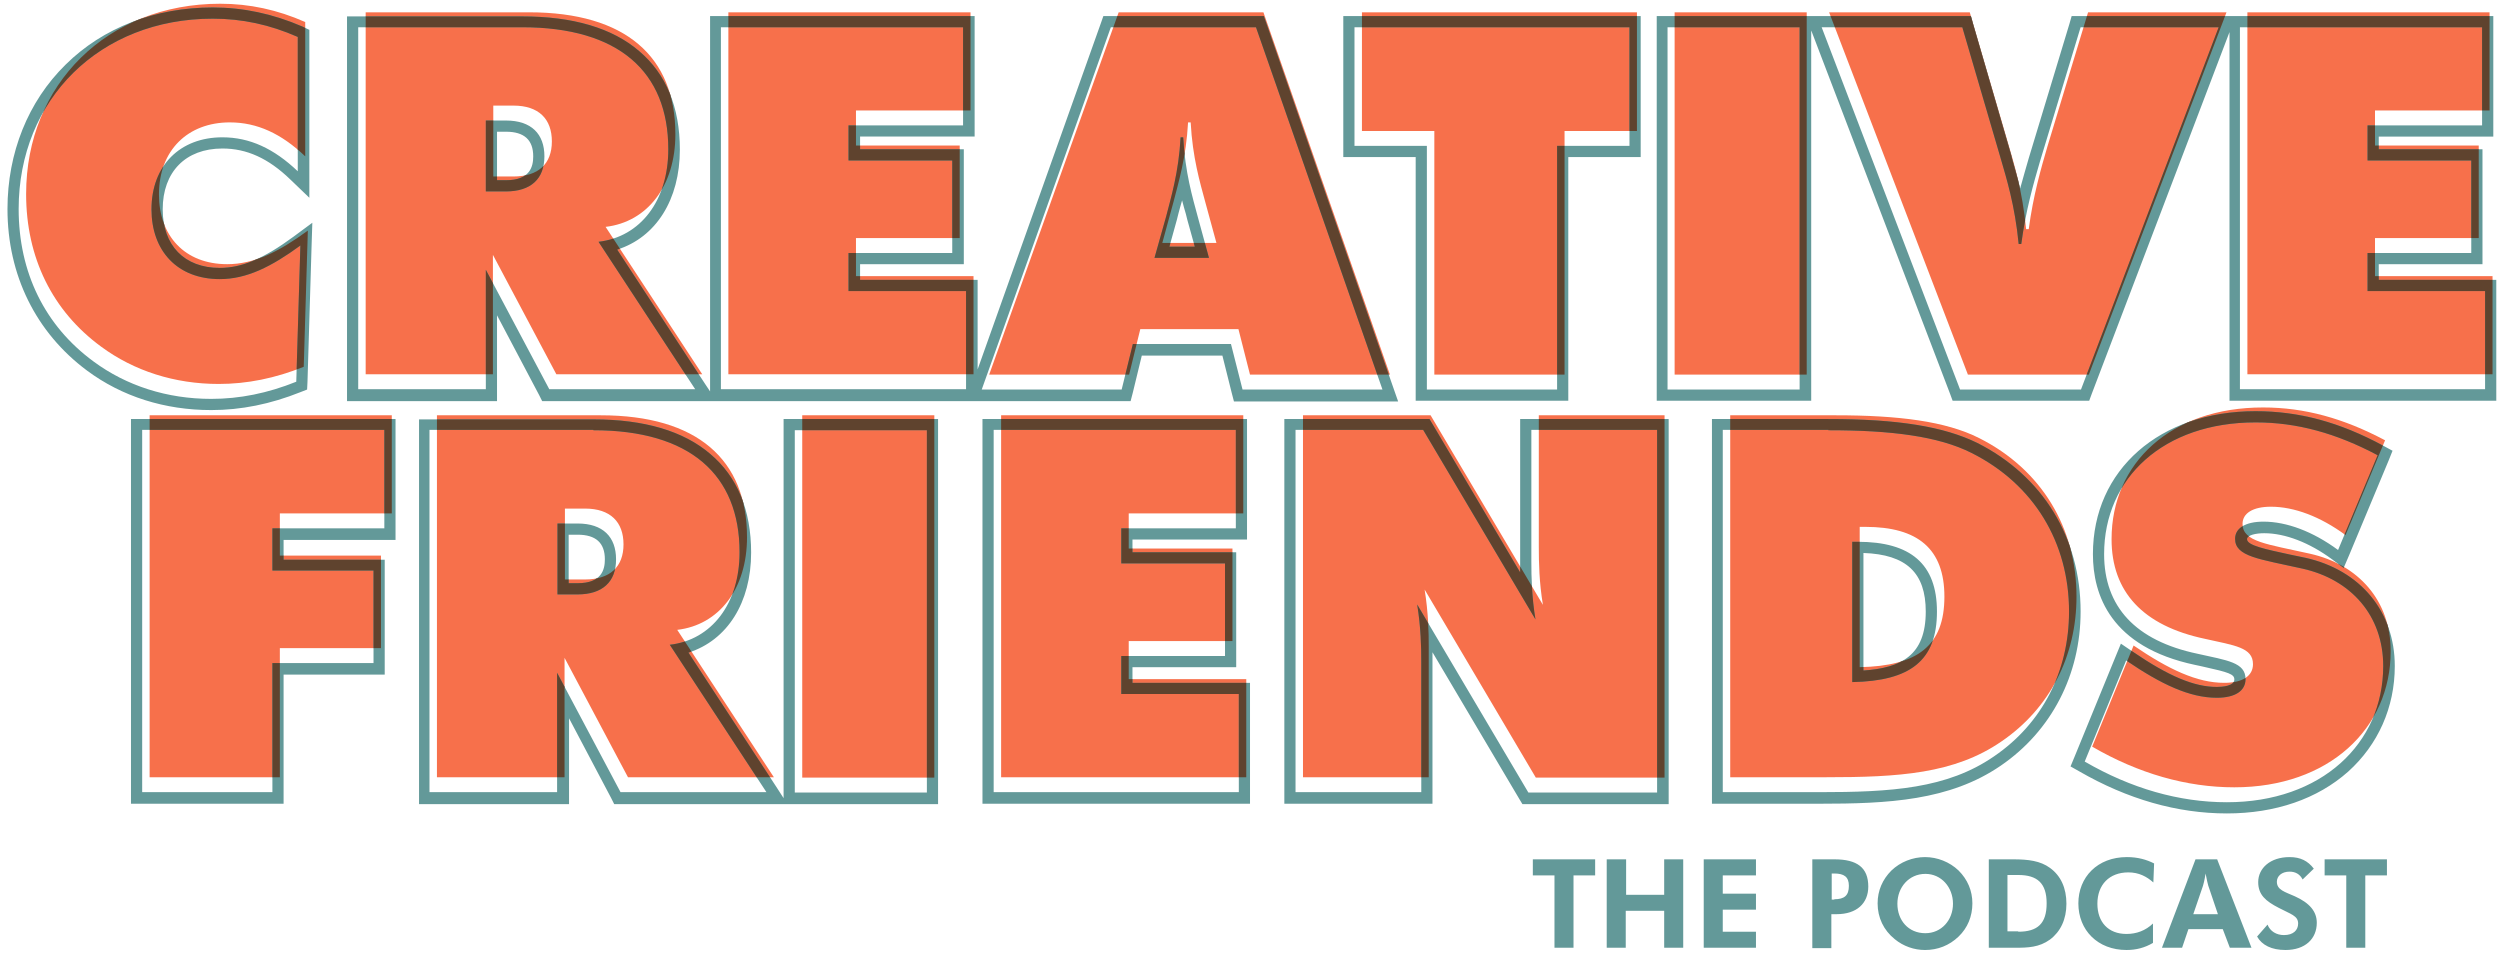 <svg xmlns="http://www.w3.org/2000/svg" viewBox="0 0 670 260" enable-background="new 0 0 670 260" xmlns:xlink="http://www.w3.org/1999/xlink"><defs><path id="a" d="M61.6 32.8c-11.3 0-19 7.5-19 19.3 0 11.1 6.9 18.7 18.3 18.7 7.2 0 13.8-3.3 21.6-9l-1.1 36.5c-7.7 3.1-15.2 4.6-22.8 4.6-11.8 0-22.7-3.5-31.5-10-13.1-9.6-20.1-23.9-20.1-40.9 0-29.4 21.8-51 52-51 7.9 0 15.3 1.6 22.8 4.9v36c-6.4-6.1-12.9-9.1-20.2-9.1zm36.4-29.5h43.8c25.9 0 39.2 11.9 39.2 32.7 0 13.8-7.5 23.5-18.7 24.8l25.9 39.5h-39.1l-17-32v32h-34.1v-97zm34.2 44h5.4c6.7 0 10.3-3.4 10.3-9.4s-3.5-9.6-10.3-9.6h-5.4v19zm63-44h64.9v26.3h-30.7v9.4h27.8v24.8h-27.8v10.2h31.5v26.3h-65.7v-97zm104.6 0h38.8l33.9 97.1h-37.5l-3.1-12.2h-26.3l-3 12.2h-37.5l34.7-97.1zm26.2 61.8l-3-11c-1.4-5.2-3.4-11.9-3.9-21.3h-.7c-.5 9.4-2.6 16.2-3.9 21.3l-3 11h14.5zm58.4-30h-19.4v-31.8h73.7v31.8h-19.4v65.3h-34.9v-65.3zm64.4-31.8h35.4v97.1h-35.4v-97.1zm41.4 0h37.7l10.3 35.2c1.5 5.2 3.8 12.5 4.8 22.9h.7c1.2-9 3.3-16.3 5-22.1l10.9-36h37.1l-36.9 97.1h-32.4l-37.2-97.1zm112.1 0h64.9v26.3h-30.7v9.4h27.8v24.8h-27.8v10.2h31.5v26.3h-65.7v-97zm-562.2 108h64.9v26.3h-30v11.3h27.1v24.8h-27.1v34.6h-34.9v-97zm77.1 0h43.8c25.9 0 39.2 11.9 39.2 32.7 0 13.8-7.5 23.5-18.7 24.8l25.9 39.5h-39.1l-17-32v32h-34.2v-97zm34.2 44h5.4c6.7 0 10.3-3.4 10.3-9.4s-3.5-9.6-10.3-9.6h-5.4v19zm63.6-44h35.4v97.1h-35.4v-97.1zm53.3 0h64.9v26.3h-30.7v9.4h27.8v24.8h-27.8v10.2h31.5v26.3h-65.7v-97zm80.9 0h34.2l30.1 50.8c-1-6.1-1.1-11.3-1.1-15.5v-35.3h33.7v97.1h-34.5l-29.8-50.4c1 6.2 1.1 11.4 1.1 15.3v35h-33.7v-97zm114.6 0h28.2c16.8 0 29.5 1.6 38.4 6.1 16.7 8.4 26.1 24 26.1 42.5 0 16-7.2 30-20.1 38.8-12.6 8.7-27.6 9.6-47 9.6h-25.7v-97zm57.3 48.6c0-12.8-7.1-18.7-21.2-18.7h-1.5v37.6c15.5-.3 22.7-5.7 22.7-18.9zm50.7 13.1c9.4 6.4 17 10 24.3 10 5 0 7.7-1.9 7.7-5 0-4.5-4.9-5-12.9-6.8-16.6-3.5-25-12.6-25-26.7 0-20.4 15.9-35.3 40.6-35.3 11.1 0 21.6 2.9 32.7 8.8l-10.6 25.4c-6.8-5-13.8-7.6-20-7.6-4.9 0-7.6 1.8-7.6 4.6 0 4.8 6.5 5.4 18.1 8 12.9 2.9 21.6 12.5 21.6 26.1 0 20.8-16.6 36.5-41.9 36.5-12.8 0-25.7-3.7-38.1-10.9l11.1-27.1z"/><path id="b" d="M57 5c7.9 0 15.3 1.6 22.8 4.9v36c-6.4-6.1-12.9-9.1-20.2-9.1-11.3 0-19 7.5-19 19.3 0 11.1 6.9 18.7 18.3 18.7 7.2 0 13.8-3.3 21.6-9l-1.1 36.5c-7.7 3.1-15.2 4.6-22.8 4.6-11.8 0-22.7-3.5-31.5-10-13.1-9.6-20.1-23.9-20.1-40.9 0-29.4 21.8-51 52-51m608.2 2.3v26.3h-30.7v9.4h27.8v24.8h-27.8v10.2h31.5v26.3h-65.7v-97h64.9m-70.6 0l-36.9 97.1h-32.4l-37.1-97.1h37.7l10.3 35.2c1.5 5.2 3.8 12.5 4.8 22.9h.7c1.2-9 3.3-16.3 5-22.1l10.9-36h37m-112.3 0v97.1h-35.4v-97.1h35.4m-45.6 0v31.8h-19.4v65.3h-34.9v-65.3h-19.4v-31.8h73.7m-100.1 0l33.9 97.1h-37.5l-3.1-12.2h-26.3l-3 12.2h-37.5l34.6-97.1h38.9m-27.2 61.8h14.6l-3-11c-1.4-5.2-3.4-11.9-3.9-21.3h-.7c-.5 9.4-2.6 16.2-3.9 21.3l-3.1 11m-51.3-61.8v26.3h-30.7v9.4h27.8v24.8h-27.8v10.2h31.5v26.3h-65.7v-97h64.9m-118.2 0c25.9 0 39.2 11.9 39.2 32.7 0 13.8-7.5 23.5-18.7 24.8l25.9 39.5h-39.1l-17-32v32h-34.2v-97h43.9m-9.7 44h5.4c6.7 0 10.3-3.4 10.3-9.4s-3.5-9.6-10.3-9.6h-5.4v19m474.3 61.9c11.1 0 21.6 2.9 32.7 8.8l-10.6 25.4c-6.8-5-13.8-7.6-20-7.6-4.9 0-7.6 1.8-7.6 4.6 0 4.8 6.5 5.4 18.1 8 12.9 2.9 21.6 12.5 21.6 26.1 0 20.8-16.6 36.5-41.9 36.5-12.8 0-25.7-3.7-38.1-10.9l11.1-27.1c9.4 6.4 17 10 24.3 10 5 0 7.7-1.9 7.7-5 0-4.5-4.9-5-12.9-6.8-16.6-3.5-25-12.6-25-26.7 0-20.4 15.9-35.3 40.6-35.3m-114.5 2.1c16.8 0 29.5 1.6 38.4 6.1 16.7 8.4 26.1 24 26.1 42.5 0 16-7.2 30-20.1 38.8-12.6 8.7-27.6 9.6-47 9.6h-25.7v-97.1h28.3m6.4 67.6c15.5-.3 22.7-5.7 22.7-18.9 0-12.8-7.1-18.7-21.2-18.7h-1.5v37.6m-52.3-67.5v97.1h-34.5l-29.8-50.4c1 6.2 1.1 11.4 1.1 15.3v35h-33.7v-97.1h34.2l30.1 50.8c-1-6.1-1.1-11.3-1.1-15.5v-35.3h33.7m-112.9.1v26.3h-30.7v9.4h27.8v24.8h-27.8v10.2h31.5v26.3h-65.7v-97.1h64.9m-82.8.1v97.1h-35.4v-97.1h35.4m-89.4 0c25.9 0 39.2 11.9 39.2 32.7 0 13.8-7.5 23.5-18.7 24.8l25.9 39.5h-39.1l-17-32v32h-34.2v-97.1h43.9m-9.6 44.1h5.4c6.7 0 10.3-3.4 10.3-9.4s-3.5-9.6-10.3-9.6h-5.4v19m-46.4-44v26.3h-30v11.3h27.1v24.8h-27.1v34.6h-34.9v-97.1h64.9m-46-113.2c-15.4 0-29.4 5.4-39.4 15.3-10.1 9.9-15.6 23.7-15.6 38.7 0 17.7 7.6 33.1 21.3 43.3 9.4 7 20.9 10.6 33.3 10.6 8 0 15.9-1.6 23.9-4.8l1.8-.7.1-2 1.1-36.5.2-6.2-5 3.7c-8 5.9-13.9 8.4-19.8 8.4-9.5 0-15.3-6-15.3-15.7 0-10 6.1-16.3 16-16.3 6.5 0 12.3 2.6 18.2 8.3l5.1 4.9v-45l-1.9-.9c-7.9-3.4-15.8-5.1-24-5.1zm611.2 2.3h-113l-.6 2.1-10.9 36c-.7 2.5-1.5 5.1-2.3 8.1-.7-2.9-1.5-5.5-2.1-7.7l-.3-1.2-10.2-35.1-.6-2.2h-84.2v103.1h41.4v-99.2l.1.2 37.1 97.1.7 1.9h36.6l.7-1.9 36.9-96.9v98.8h71.5v-32.4h-31.5v-4.2h27.8v-30.8h-27.8v-3.4h30.7v-32.3zm-228.5 0h-79.7v37.8h19.4v65.3h40.9v-65.3h19.4v-37.8zm-101 0h-43l-.7 2-33 92.7v-24h-31.5v-4.2h27.8v-30.8h-27.8v-3.4h30.7v-32.3h-70.9v100.6l-1.4-2.1-23.5-35.9c10.4-3.3 16.8-13.4 16.8-26.8 0-11.4-3.7-20.3-10.9-26.4-7.2-6.2-17.8-9.3-31.3-9.3h-47v103.1h40.2v-23l11.3 21.4.8 1.6h157.7l.6-2.3 2.4-9.9h21.6l2.5 10 .6 2.3h44l-1.4-4-33.9-97.3-.7-2zm-205.5 31h2.4c4.9 0 7.3 2.2 7.3 6.6 0 2.7-.8 6.4-7.3 6.4h-2.4v-13zm180.2 30.8l2-7.2.4-1.6c.3-1.1.6-2.3 1-3.6.3 1.3.7 2.5 1 3.6l.4 1.6 2 7.2h-6.8zm291.1 44.1c-25.7 0-43.6 15.7-43.6 38.3 0 10.9 4.7 24.9 27.4 29.7.8.2 1.6.3 2.3.5 6.8 1.5 8.2 2 8.2 3.4 0 1.8-3.3 2-4.7 2-6 0-12.8-2.8-22.6-9.5l-3.1-2.1-1.4 3.4-11.1 27.1-1 2.4 2.3 1.3c13 7.5 26.3 11.3 39.6 11.3 13 0 24.3-3.9 32.5-11.2 8-7.2 12.5-17.2 12.5-28.3 0-14.6-9.2-25.7-23.9-29-1.5-.3-2.9-.6-4.3-.9-6.4-1.4-11.4-2.4-11.4-4.1 0-1.1 2.4-1.6 4.6-1.6 5.6 0 12.1 2.5 18.2 7l3.1 2.3 1.5-3.5 10.6-25.4 1-2.5-2.4-1.3c-11.8-6.4-22.7-9.3-34.3-9.3zm-114.5 2.1h-31.2v103.1h28.7c18.5 0 35-.8 48.7-10.2 13.6-9.3 21.4-24.4 21.4-41.3 0-19.8-10.1-36.3-27.7-45.2-9-4.4-21.3-6.4-39.9-6.4zm9.4 67.4v-31.5c11.5.4 16.7 5.3 16.7 15.7 0 11.8-6.6 15.1-16.7 15.8zm-52.3-67.4h-39.7v41.1l-23.4-39.6-.9-1.5h-38.9v103.1h39.7v-40.6l23.2 39.2.9 1.5h39.2v-103.2h-.1zm-112.9 0h-70.9v103.1h71.7v-32.4h-31.5v-4.2h27.8v-30.8h-27.8v-3.4h30.7v-32.3zm-82.8 0h-41.4v101.6l-2-3.1-23.5-35.9c10.4-3.3 16.8-13.4 16.8-26.8 0-11.4-3.7-20.3-10.9-26.4-7.2-6.2-17.8-9.3-31.3-9.3h-46.8v103.1h40.2v-23l11.3 21.4.8 1.6h86.8v-103.2zm-99 31h2.4c4.9 0 7.3 2.2 7.3 6.6 0 2.7-.8 6.4-7.3 6.4h-2.4v-13zm-46.4-31h-70.9v103.1h40.9v-34.6h27.1v-30.8h-27.1v-5.3h30v-32.4z"/><clipPath id="c"><use xlink:href="#a"/></clipPath></defs><use class="tag" xlink:href="#a" fill="#f7704b"/><use class="g" xlink:href="#b" fill="#639999"/><use class="overlap" xlink:href="#b" fill="#5f432e" clip-path="url(#c)"/><path fill="#639999" d="M421.7 254h-5.1v-19.4h-5.8v-4.3h16.7v4.3h-5.8v19.4zm9-23.7h5.1v9.5h10.2v-9.5h5.1v23.7h-5.1v-9.9h-10.3v9.9h-5.1v-23.7zm25.9 0h14v4.3h-8.9v4.9h8.9v4.3h-8.9v5.9h8.9v4.3h-14v-23.7zm29.2 0h5.8c6.1 0 9.1 2.2 9.1 7.3 0 4.5-3.1 7.4-8.5 7.4h-1.4v9.1h-5.1v-23.8zm5.8 10.7c2.7 0 3.9-1 3.9-3.6 0-2.4-1.3-3.3-3.9-3.3h-.7v7h.7zm33.3 10c-2.5 2.4-5.6 3.6-9 3.6-2.9 0-5.8-1-8.1-2.9-3-2.4-4.6-5.8-4.6-9.6 0-3.4 1.3-6.4 3.7-8.8 2.4-2.3 5.7-3.6 9-3.6s6.6 1.3 9 3.6c2.4 2.4 3.7 5.4 3.7 8.8 0 3.5-1.3 6.6-3.7 8.9zm-1.5-8.8c0-4.4-3.1-8-7.4-8-4.4 0-7.5 3.6-7.5 8s2.9 7.9 7.5 7.9c4.3 0 7.4-3.5 7.4-7.9zm9.6-11.9h6.5c4.1 0 7.3.4 9.9 2.3 2.9 2.1 4.4 5.4 4.4 9.6 0 4.2-1.6 7.5-4.4 9.6-2.9 2.1-5.9 2.2-9.4 2.2h-7v-23.7zm7.9 19.4c5.2 0 7.6-2.2 7.6-7.6 0-5.4-2.5-7.6-7.6-7.6h-2.9v15.1h2.9zm29.5-15.9c-5.1 0-8.3 3.3-8.3 8.4 0 4.9 2.9 8.1 7.8 8.1 2.7 0 5.1-.9 7.1-2.8v5.2c-2.2 1.3-4.5 1.9-7.1 1.9-7.7 0-12.9-5.3-12.9-12.5 0-7 5.1-12.4 13-12.4 3 0 5.3.7 7.3 1.7l-.2 5.1c-1.8-1.6-3.9-2.7-6.7-2.7zm18-3.5h5.8l9.2 23.7h-5.8l-1.9-5h-9.2l-1.7 5h-5.4l9-23.7zm3.4 7c-.1-.4-.4-1.5-.7-3.2-.3 1.9-.6 3-.7 3.3l-2.6 7.6h6.6l-2.6-7.7zm15.9 10.5c.7 1.8 2.4 2.8 4.4 2.8 2.5 0 3.8-1.3 3.8-3.1 0-2.1-2-2.5-5.2-4.2-3.5-1.8-5.5-3.5-5.5-6.9 0-3.7 3.2-6.7 8.4-6.7 2.9 0 4.9 1 6.5 3.1l-3 2.9c-.7-1.4-1.9-2.1-3.5-2.1-2.1 0-3.4 1.2-3.4 2.7 0 2.2 2.1 2.7 4.8 3.9 4 1.8 5.9 4.1 5.9 7.1 0 4.3-3.1 7.3-8.4 7.3-3.7 0-6.3-1.3-7.6-3.6l2.8-3.2zm26.2 6.2h-5.1v-19.4h-5.8v-4.3h16.7v4.3h-5.8v19.4z"/></svg>